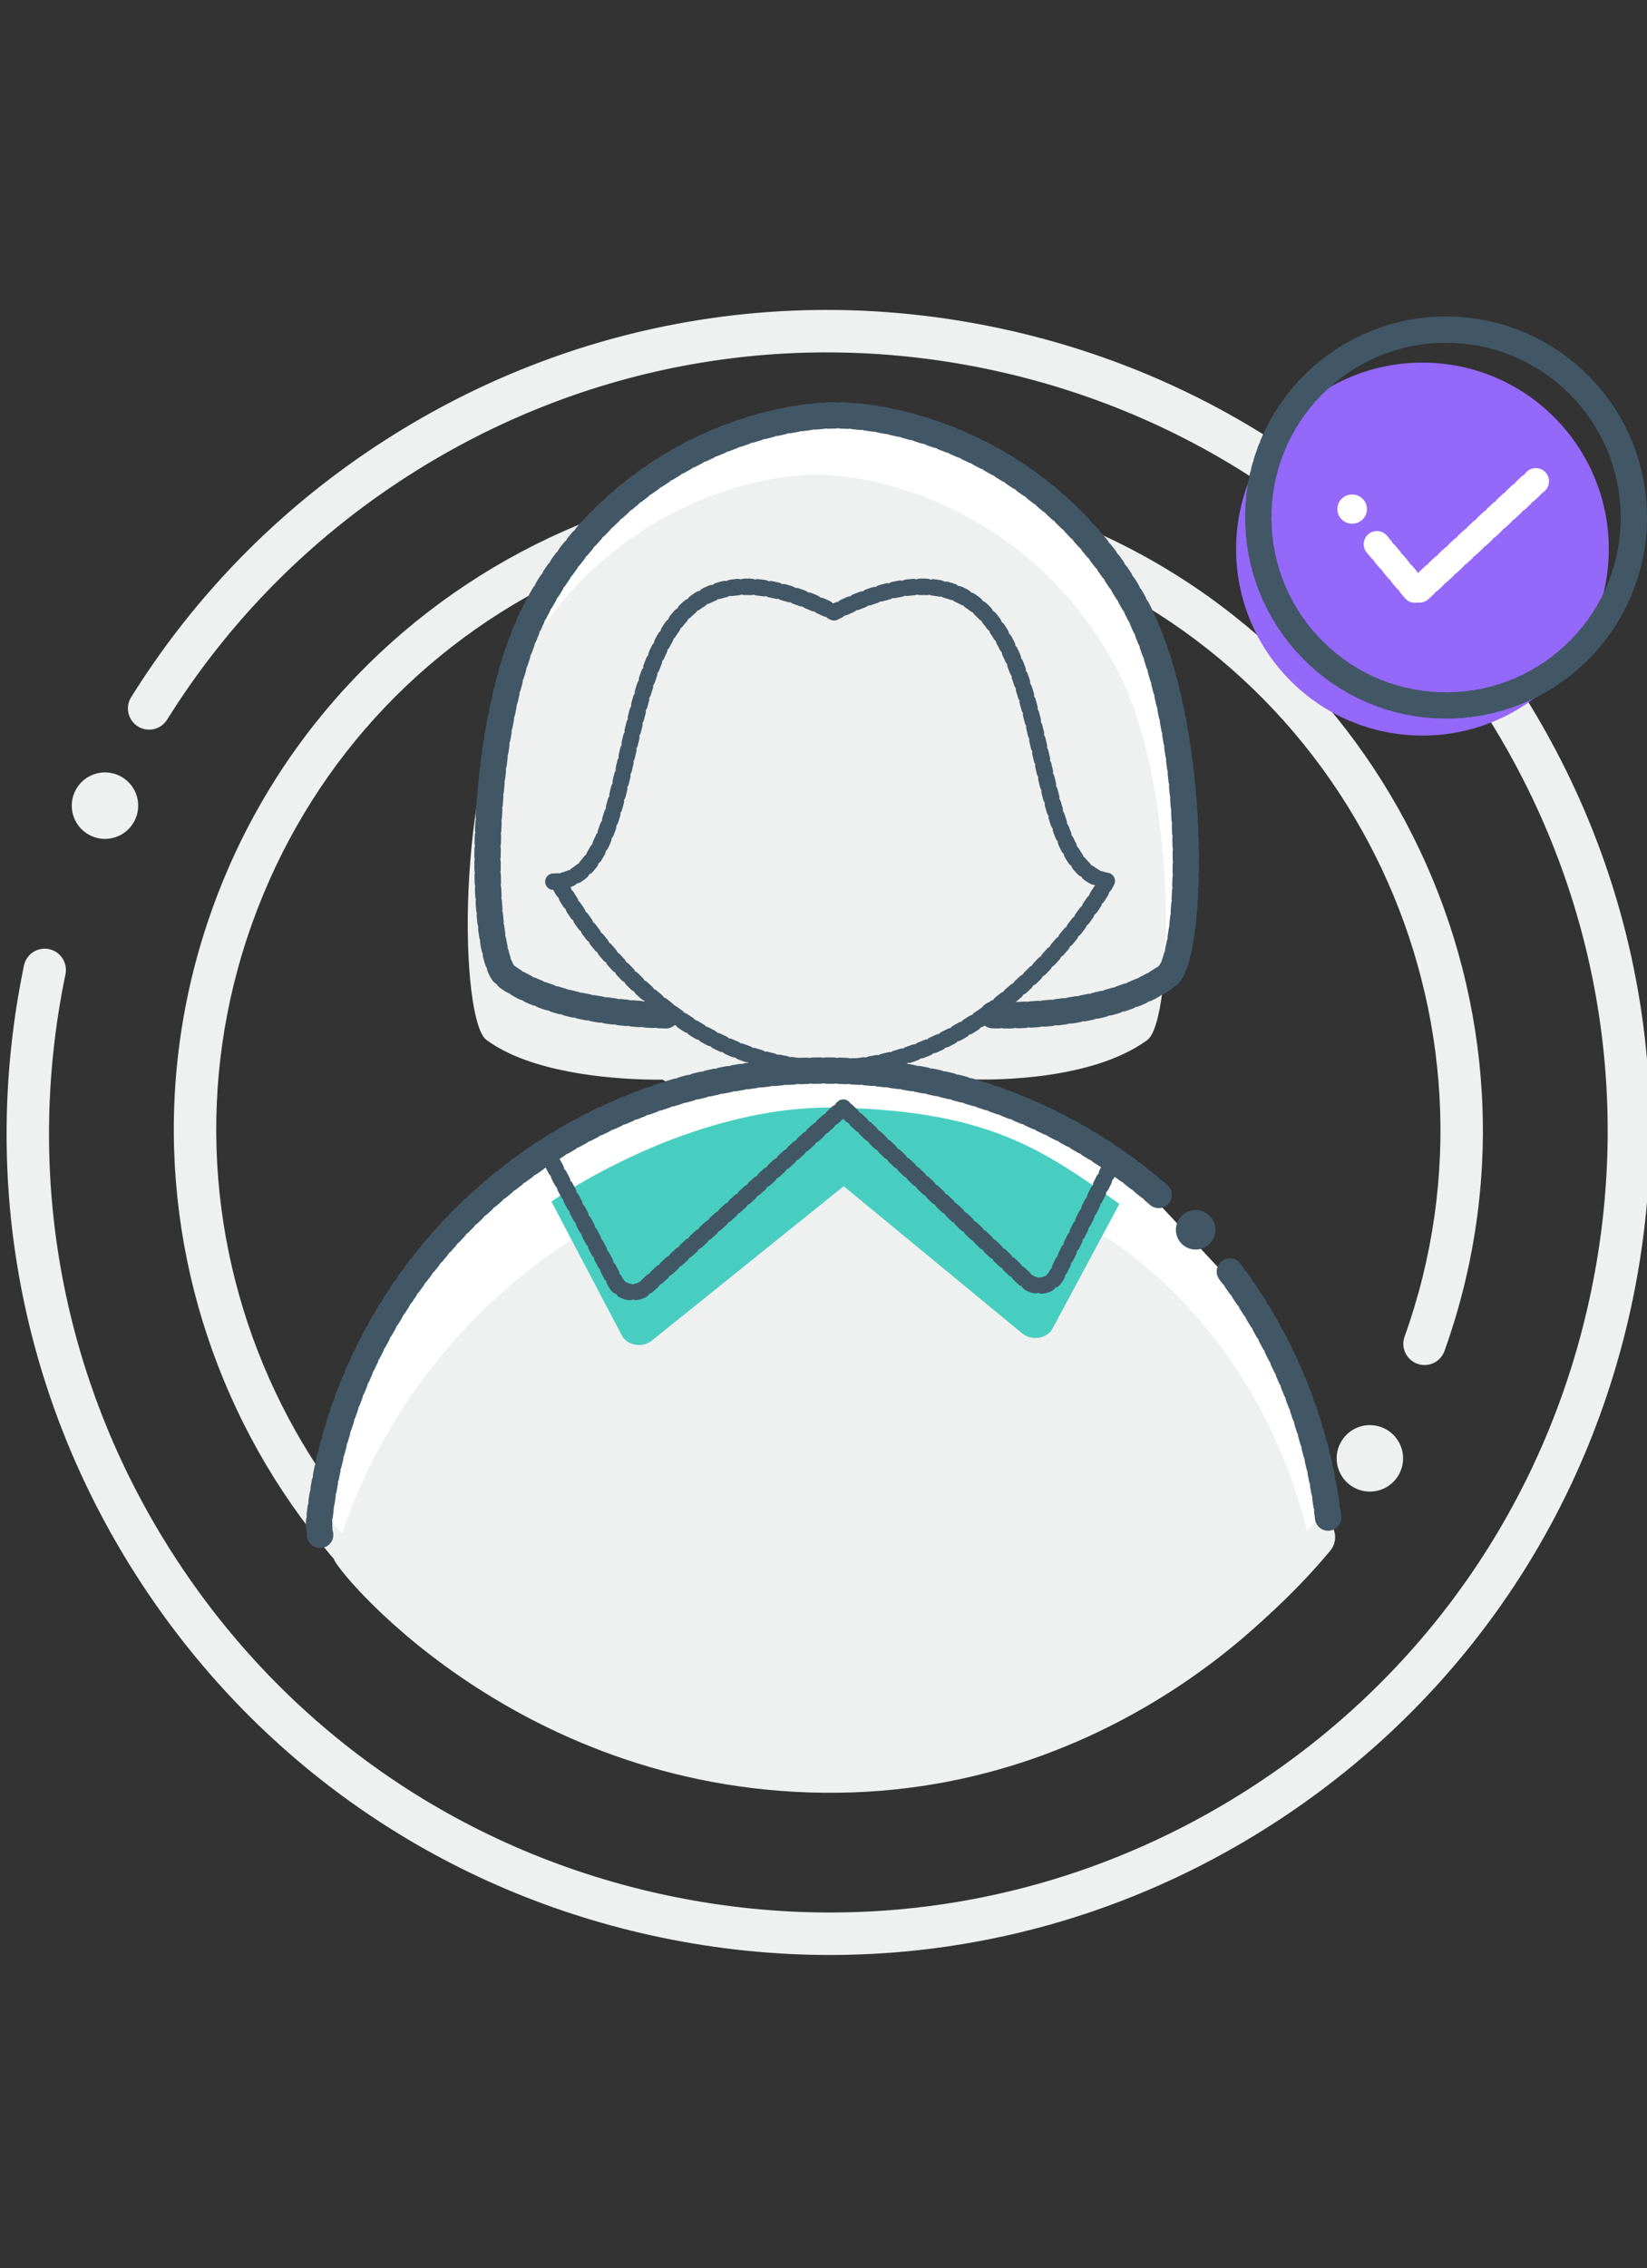 <?xml version="1.0" encoding="UTF-8"?>
<svg width="250px" height="344px" viewBox="0 0 250 344" version="1.1" xmlns="http://www.w3.org/2000/svg" xmlns:xlink="http://www.w3.org/1999/xlink">
    <rect x="0" y="0" width="250" height="344" fill="#333333" stroke="none"/>
    <!-- Generator: Sketch 47 (45396) - http://www.bohemiancoding.com/sketch -->
    <title>illustration/record match blank avatar</title>
    <desc>Created with Sketch.</desc>
    <defs>
        <path d="M125.5,221 C178.795,221 222,177.795 222,124.5 C222,71.205 178.795,8.451 125.5,8.451 C72.205,8.451 29,71.205 29,124.5 C29,177.795 72.205,221 125.5,221 Z" id="path-1"></path>
        <path d="M154.188,155.263 C155.589,156.417 157.914,156.049 158.749,154.542 L168.914,135.602 C157.181,127.324 149.218,121.611 126.42,121 C103.621,120.389 82.702,135.248 82.702,135.248 L93.458,155.678 C94.316,157.12 96.564,157.448 97.95,156.334 L127.067,132.919 L154.188,155.263 Z" id="path-3"></path>
        <path d="M3.64,0.534 C5.295,0.616 6.569,2.025 6.487,3.679 C6.405,5.334 4.997,6.609 3.341,6.526 C1.687,6.444 0.412,5.036 0.495,3.381 C0.577,1.726 1.985,0.451 3.64,0.534" id="path-5"></path>
        <path d="M216.32,8.034 C231.921,8.81 243.939,22.089 243.166,37.691 C242.386,53.287 229.112,65.31 213.505,64.534 C197.909,63.758 185.886,50.479 186.665,34.877 C187.439,19.275 200.719,7.252 216.32,8.034" id="path-7"></path>
    </defs>
    <g id="Page-1" stroke="none" stroke-width="1" fill="none" fill-rule="evenodd">
        <g id="illustration/record-match-blank-avatar">
            <g id="Group" transform="translate(1, 47)">
                <g id="illustration/element/circles" fill="#EFF0F0">
                    <g id="-outer-rings" transform="translate(0, 0.009)">
                        <g id="Group">
                            <path d="M10.533,72.729 C11.891,70.297 14.964,69.427 17.395,70.785 C19.826,72.144 20.696,75.217 19.338,77.648 C17.98,80.08 14.908,80.95 12.477,79.592 C10.045,78.233 9.175,75.16 10.533,72.729" id="dot"></path>
                            <path d="M202.533,171.729 C203.891,169.297 206.964,168.427 209.395,169.785 C211.826,171.144 212.696,174.217 211.338,176.648 C209.98,179.08 206.908,179.95 204.477,178.592 C202.045,177.233 201.175,174.16 202.533,171.729" id="dot"></path>
                            <path d="M99.433,246.879 C66.819,240.119 38.788,221.062 20.506,193.216 C2.222,165.37 -4.124,132.069 2.635,99.449 C2.995,97.709 4.697,96.589 6.44,96.95 C8.18,97.311 9.3,99.015 8.939,100.756 C2.529,131.692 8.547,163.273 25.887,189.681 C43.226,216.089 69.809,234.164 100.74,240.574 C108.809,242.247 116.925,243.073 124.978,243.073 C147.796,243.074 170.133,236.442 189.649,223.624 C216.053,206.282 234.125,179.694 240.535,148.758 C246.944,117.822 240.926,86.241 223.586,59.833 C206.247,33.425 179.664,15.351 148.733,8.94 C117.803,2.529 86.228,8.549 59.823,25.891 C47.21,34.175 36.443,44.615 27.824,56.92 C26.628,58.627 25.465,60.385 24.367,62.146 C23.427,63.655 21.441,64.116 19.933,63.174 C18.423,62.233 17.964,60.248 18.905,58.739 C20.064,56.881 21.29,55.026 22.551,53.226 C31.64,40.25 42.992,29.242 56.289,20.508 C84.131,2.223 117.426,-4.125 150.039,2.635 C182.654,9.394 210.684,28.453 228.967,56.299 C247.251,84.145 253.597,117.444 246.838,150.064 C240.079,182.684 221.024,210.72 193.183,229.005 C172.606,242.521 149.049,249.514 124.991,249.514 C116.498,249.515 107.943,248.643 99.433,246.879 Z" id="outer-ring"></path>
                            <path d="M124.803,223.802 C113.506,223.802 102.176,221.851 91.227,217.927 C39.657,199.447 12.734,142.45 31.211,90.871 C49.688,39.293 106.677,12.365 158.246,30.845 C209.815,49.325 236.738,106.322 218.262,157.901 C217.662,159.575 215.817,160.445 214.146,159.846 C212.472,159.246 211.602,157.403 212.201,155.729 C229.481,107.493 204.302,54.19 156.075,36.907 C132.712,28.534 107.488,29.762 85.049,40.365 C62.61,50.969 45.642,69.676 37.272,93.043 C19.992,141.279 45.17,194.583 93.399,211.866 C116.761,220.238 141.986,219.008 164.424,208.406 C175.145,203.341 184.662,196.397 192.714,187.767 C193.828,186.573 194.925,185.332 195.975,184.079 C197.118,182.717 199.148,182.539 200.51,183.679 C201.872,184.822 202.051,186.852 200.909,188.215 C199.786,189.555 198.613,190.882 197.421,192.159 C188.811,201.388 178.635,208.812 167.174,214.228 C153.696,220.596 139.278,223.802 124.803,223.802" id="inner-ring"></path>
                        </g>
                    </g>
                </g>
                <mask id="mask-2" fill="white">
                    <use xlink:href="#path-1"></use>
                </mask>
                <g id="Mask"></g>
                <path d="M100.074,106.999 C94.139,106.847 82.479,105.902 75.836,101.047 C71.813,98.107 70.947,62.417 80.83,44.566 C93.494,21.69 115.597,16 125.923,16 C136.128,16 158.506,21.69 171.17,44.566 C181.053,62.417 180.187,98.107 176.164,101.047 C166.987,107.753 149.68,106.972 149.68,106.972 L149.707,106.942" id="Fill-15" fill="#FFFFFF"></path>
                <path d="M168.17,53.797 C155.506,30.736 133.128,25 122.924,25 C112.597,25 90.494,30.736 77.83,53.797 C67.947,71.793 68.813,107.773 72.836,110.735 C79.479,115.629 91.139,116.583 97.074,116.736 C98.11,116.763 98.96,116.765 99.591,116.76 C105.642,120.903 113.091,124 121.846,124 C130.662,124 138.284,120.866 144.531,116.681 L146.707,116.679 L146.681,116.709 C146.681,116.709 163.987,117.497 173.164,110.735 C177.187,107.773 178.053,71.793 168.17,53.797" id="Fill-17" fill="#EFF0F0"></path>
                <path d="M174.194,134.83 C160.713,123.098 143.015,116.043 123.48,116.043 C83.766,116.043 51.642,141.771 47.112,180.107 C46.524,185.085 85.487,216.613 123.48,216.878 C161.473,217.143 200.436,186.151 199.848,181.174 C198.204,167.265 192.929,156.928 184.976,146.39" id="Fill-1" fill="#FFFFFF"></path>
                <path d="M174.876,134.245 C161.362,122.459 143.622,115.371 124.04,115.371 C84.23,115.371 52.029,144.665 47.488,183.179 C47.381,184.082 47.424,184.966 47.595,185.806" id="Stroke-7" stroke="#425765" stroke-width="4" stroke-linecap="round" stroke-linejoin="round" stroke-dasharray="1,1"></path>
                <path d="M200.591,183.179 C198.944,169.205 193.656,156.445 185.684,145.858" id="Stroke-7" stroke="#425765" stroke-width="4" stroke-linecap="round" stroke-linejoin="round" stroke-dasharray="1,1"></path>
                <path d="M198.519,190.196 C191.631,154.455 164.013,128.731 126.527,128.731 C90.692,128.731 59.17,155.809 49.721,189.506 C49.457,190.446 76.495,224.402 124.005,224.917 C171.516,225.432 198.625,190.747 198.519,190.196 Z" id="Fill-9" fill="#EFF0F0"></path>
                <path d="M167,86.618 C151.383,83.893 163.393,26.871 125.594,45.867 C86.872,26.408 100.424,86.73 83,86.73 L83.711,86.73 C83.711,86.73 98.281,115 124.793,115 C150.91,115 166.596,87.619 167,86.618 Z" id="Stroke-25" stroke="#425765" stroke-width="2.5" stroke-linecap="round" stroke-linejoin="round" stroke-dasharray="1,1"></path>
                <path d="M100.074,106.999 C94.139,106.847 82.479,105.902 75.836,101.047 C71.813,98.107 70.947,62.417 80.83,44.566 C93.494,21.69 115.597,16 125.923,16 C136.128,16 158.506,21.69 171.17,44.566 C181.053,62.417 180.187,98.107 176.164,101.047 C166.987,107.753 149.68,106.972 149.68,106.972 L149.707,106.942" id="Stroke-27" stroke="#425765" stroke-width="4" stroke-linecap="round" stroke-linejoin="round" stroke-dasharray="1,1"></path>
                <mask id="mask-4" fill="white">
                    <use xlink:href="#path-3"></use>
                </mask>
                <use id="Mask" fill="#48CEC1" xlink:href="#path-3"></use>
                <path d="M82,127.756 L92.4,147.453 C93.289,149.136 95.608,149.524 97.034,148.229 L127,121" id="Stroke-19" stroke="#425765" stroke-width="2.5" stroke-linecap="round" stroke-linejoin="round" stroke-dasharray="1,1"></path>
                <path d="M168.341,128.387 L159.412,146.369 C158.563,148.13 156.19,148.554 154.756,147.201 L127,121" id="Stroke-21" stroke="#425765" stroke-width="2.5" stroke-linecap="round" stroke-linejoin="round" stroke-dasharray="1,1"></path>
                <g id="dot" transform="translate(177, 136)">
                    <mask id="mask-6" fill="white">
                        <use xlink:href="#path-5"></use>
                    </mask>
                    <use id="Mask" fill="#425765" fill-rule="evenodd" xlink:href="#path-5"></use>
                </g>
                <mask id="mask-8" fill="white">
                    <use xlink:href="#path-7"></use>
                </mask>
                <use id="Mask" fill="#9468F8" xlink:href="#path-7"></use>
                <circle id="Oval" stroke="#425765" stroke-width="4" stroke-linecap="round" stroke-linejoin="round" stroke-dasharray="0.7,0.7" cx="218.5" cy="31.5" r="28.5"></circle>
                <path d="M204.247,28 C205.487,28 206.494,28.993 206.494,30.217 C206.494,31.442 205.487,32.435 204.247,32.435 C203.006,32.435 202,31.442 202,30.217 C202,28.993 203.006,28 204.247,28" id="Fill-1" fill="#FFFFFF"></path>
                <polyline id="Stroke-3" stroke="#FFFFFF" stroke-width="4" stroke-linecap="round" stroke-linejoin="round" stroke-dasharray="1,1" points="208 35.543 214.074 42.778 232.126 26"></polyline>
            </g>
        </g>
    </g>
</svg>